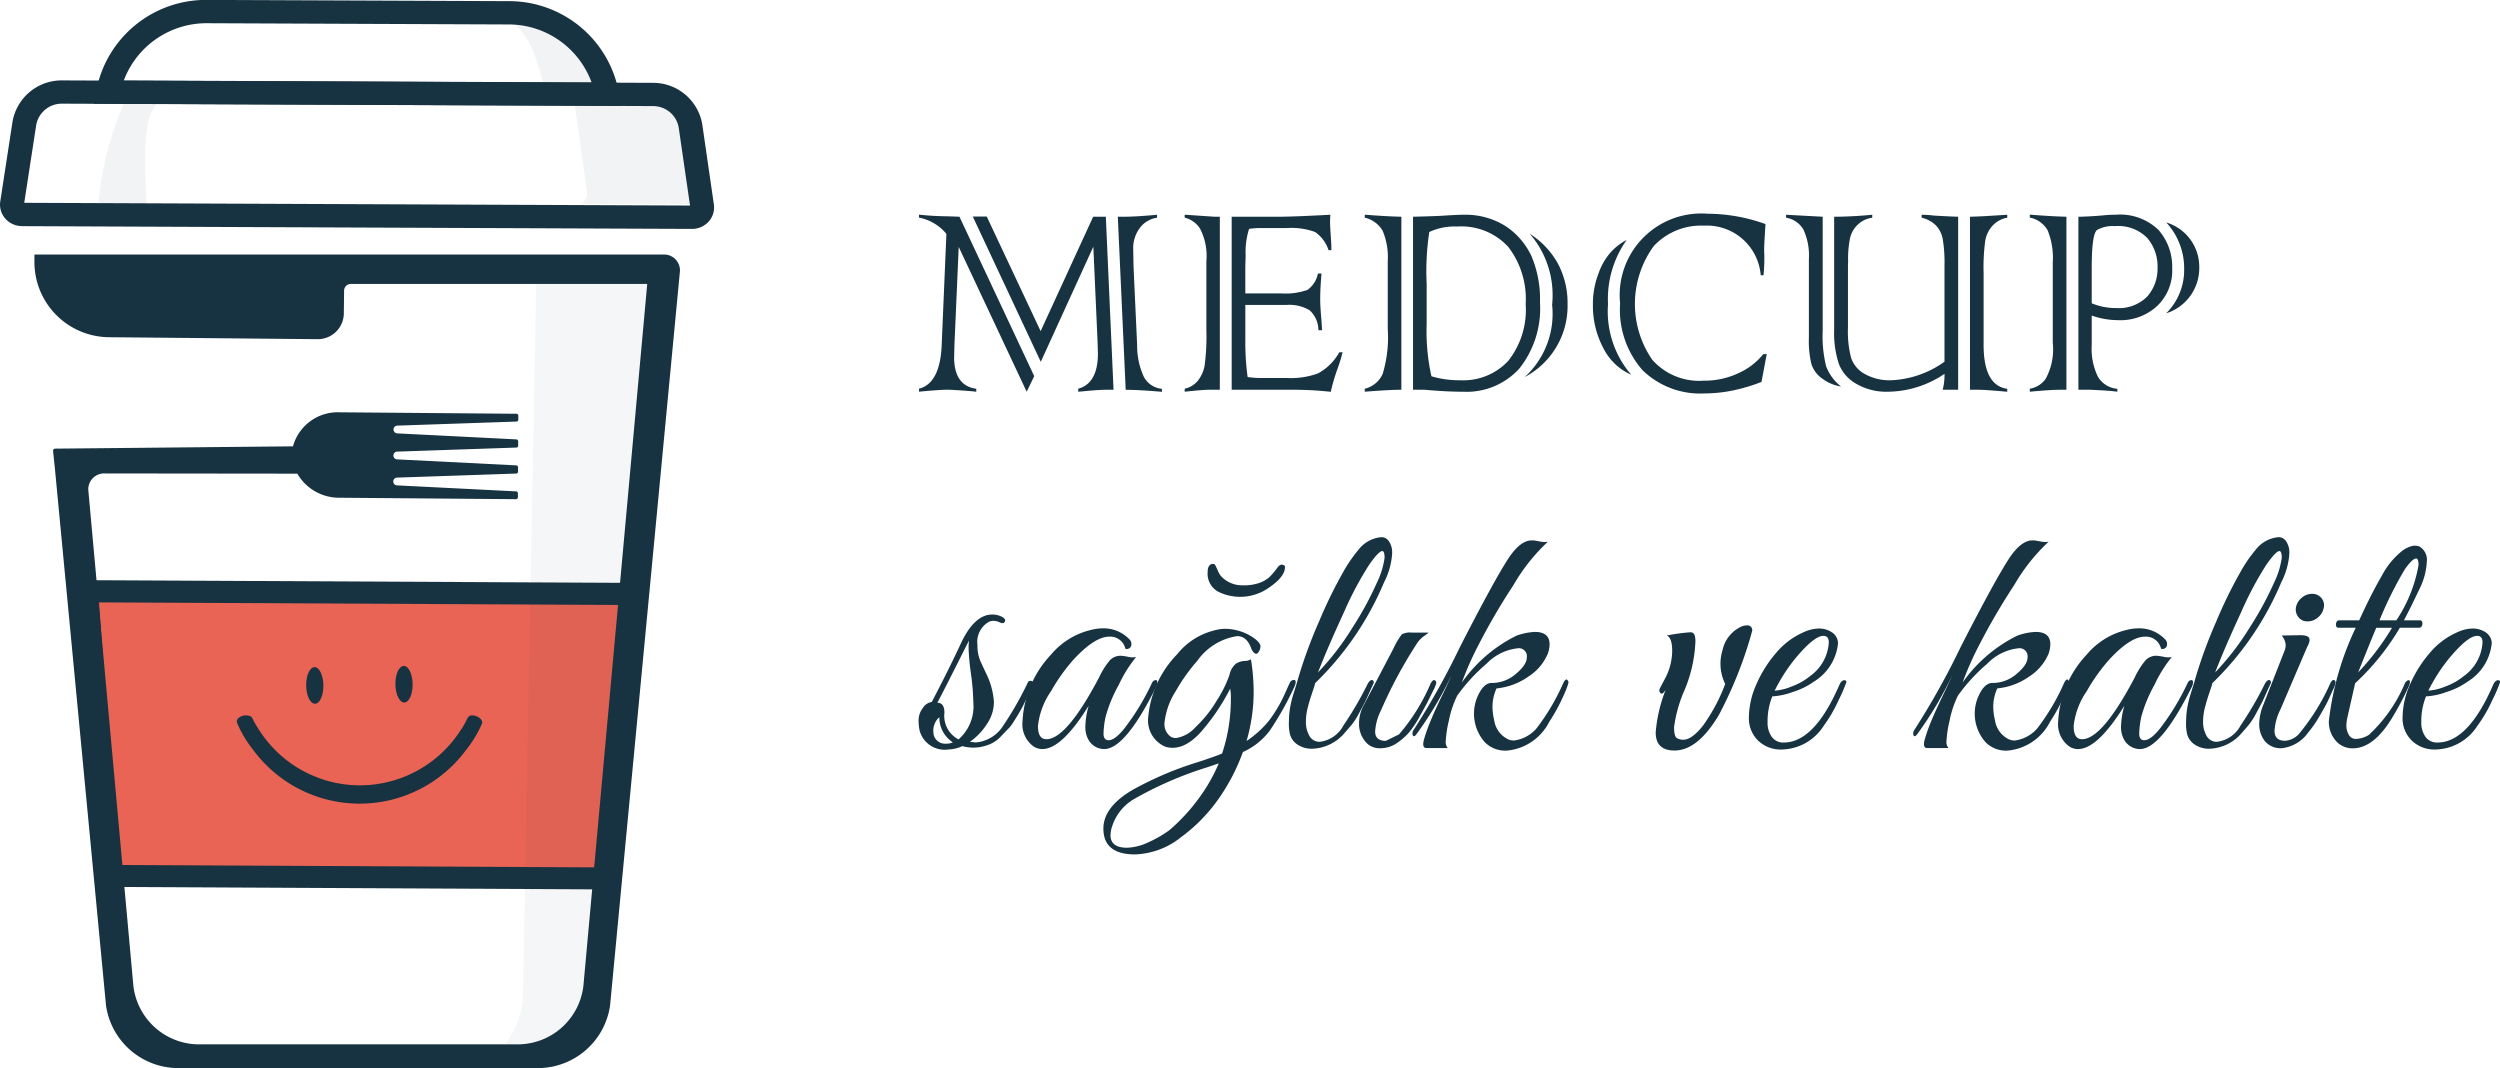 <svg id="Logo" xmlns="http://www.w3.org/2000/svg" xmlns:xlink="http://www.w3.org/1999/xlink" width="117.037" height="50" viewBox="0 0 117.037 50">
  <defs>
    <filter id="Path_10000" x="1.605" y="11.914" width="30.223" height="38.086" filterUnits="userSpaceOnUse">
      <feOffset input="SourceAlpha"/>
      <feGaussianBlur result="blur"/>
      <feFlood flood-color="#040506" flood-opacity="0"/>
      <feComposite operator="in" in2="blur"/>
      <feComposite in="SourceGraphic"/>
    </filter>
  </defs>
  <g id="Group_3857" data-name="Group 3857" transform="translate(-476.912 -80.126)">
    <g id="Group_3854" data-name="Group 3854" transform="translate(476.912 80.126)">
      <g id="Group_3841" data-name="Group 3841" transform="translate(3.521 27.158)">
        <g id="Group_3839" data-name="Group 3839" transform="translate(0.632 0.523)">
          <g id="Group_3836" data-name="Group 3836">
            <path id="Path_9991" data-name="Path 9991" d="M296.108,129.449l-23.586-.117a.783.783,0,0,0-.783.842l.849,11.577a.98.98,0,0,0,.971.909l21.529.107a.98.98,0,0,0,.979-.894l1.01-11.356A.981.981,0,0,0,296.108,129.449Z" transform="translate(-271.737 -129.332)" fill="#e96455"/>
          </g>
          <g id="Group_3838" data-name="Group 3838" transform="translate(6.93 3.488)">
            <g id="Group_3837" data-name="Group 3837" transform="translate(3.239 0)">
              <ellipse id="Ellipse_306" data-name="Ellipse 306" cx="0.403" cy="0.857" rx="0.403" ry="0.857" transform="translate(0 0.069) rotate(-0.779)" fill="#173240"/>
              <ellipse id="Ellipse_307" data-name="Ellipse 307" cx="0.403" cy="0.857" rx="0.403" ry="0.857" transform="translate(4.178 0.011) rotate(-0.779)" fill="#173240"/>
            </g>
            <path id="Path_9992" data-name="Path 9992" d="M301.2,144.776a.562.562,0,0,0-.417-.192h-.034a.236.236,0,0,0-.193.145,3.908,3.908,0,0,1-.363.624,5.595,5.595,0,0,1-9.414-.132,3.962,3.962,0,0,1-.285-.5.184.184,0,0,0-.092-.093.534.534,0,0,0-.213-.044.552.552,0,0,0-.357.133.206.206,0,0,0-.05.233,5.438,5.438,0,0,0,.743,1.242,6.194,6.194,0,0,0,9.96.027,5.464,5.464,0,0,0,.749-1.232.2.2,0,0,0-.033-.212Z" transform="translate(-289.761 -142.263)" fill="#173240"/>
          </g>
        </g>
        <g id="Group_3840" data-name="Group 3840">
          <path id="Path_9993" data-name="Path 9993" d="M271.13,142.319l-1.053-14.361,26.61.132-1.276,14.35ZM271.189,129l.9,12.295,22.375.111,1.092-12.285Z" transform="translate(-270.077 -127.958)" fill="#173240"/>
        </g>
      </g>
      <g id="Group_3843" data-name="Group 3843" transform="translate(22.916 12.464)" opacity="0.15">
        <g id="Group_3842" data-name="Group 3842" opacity="0.3">
          <path id="Path_9994" data-name="Path 9994" d="M320.657,126.42c2.771.07,5.021-1.685,5.19-4.056L328.2,89.428l-5.344-.171-.63,34.065A4.061,4.061,0,0,1,320.657,126.42Z" transform="translate(-320.657 -89.257)" fill="#173240"/>
        </g>
      </g>
      <g id="Group_3853" data-name="Group 3853">
        <g id="Group_3845" data-name="Group 3845" transform="translate(26.079 3.961)" opacity="0.2">
          <g id="Group_3844" data-name="Group 3844" opacity="0.3">
            <path id="Path_9995" data-name="Path 9995" d="M329.9,73.038l5.345.008a.458.458,0,0,0,.066-.307l-.529-3.783a1.755,1.755,0,0,0-1.743-1.506l-4.081-.006h0a1.747,1.747,0,0,1,.881,1.279l.529,3.783A.47.47,0,0,1,329.9,73.038Z" transform="translate(-328.962 -67.445)" fill="#173240"/>
          </g>
        </g>
        <g id="Group_3847" data-name="Group 3847" transform="translate(22.782 0.536)" opacity="0.2">
          <g id="Group_3846" data-name="Group 3846" opacity="0.3">
            <path id="Path_9996" data-name="Path 9996" d="M326.125,61.305a4.308,4.308,0,0,0-1.713-1.816,7,7,0,0,0-3.2-.982l-.911-.056h0a6.5,6.5,0,0,1,1.227.582c.893.548,1.163,1.936,1.431,2.755h2.7Z" transform="translate(-320.303 -58.451)" fill="#173240"/>
          </g>
        </g>
        <g id="Group_3849" data-name="Group 3849" transform="translate(4.596 4.224)" opacity="0.2">
          <g id="Group_3848" data-name="Group 3848" opacity="0.3">
            <path id="Path_9997" data-name="Path 9997" d="M272.9,73.5a15.583,15.583,0,0,1,1.183-4.707c.423-.84.567-.681,1.343-.546l.6.1h0a2.456,2.456,0,0,0-.638.827c-.423.84-.285,3.2-.2,4.7l-1.692-.4h0Z" transform="translate(-272.899 -68.137)" fill="#173240"/>
          </g>
        </g>
        <g id="Group_3852" data-name="Group 3852">
          <g id="Group_3850" data-name="Group 3850" transform="translate(4.394)">
            <path id="Path_9998" data-name="Path 9998" d="M272.369,61.9l.119-.64a5.227,5.227,0,0,1,5.209-4.219l14.074.058a5.225,5.225,0,0,1,5.173,4.261l.113.641Zm19.4-3.71-14.073-.058a4.139,4.139,0,0,0-3.926,2.682l21.9.089a4.138,4.138,0,0,0-3.9-2.714Z" transform="translate(-272.369 -57.045)" fill="#173240"/>
          </g>
          <g id="Group_3851" data-name="Group 3851" transform="translate(0 3.761)">
            <path id="Path_9999" data-name="Path 9999" d="M261.663,73.726a1.034,1.034,0,0,1-.583-.332.986.986,0,0,1-.237-.8l.573-3.729a2.333,2.333,0,0,1,2.322-1.941l27.672.114a2.331,2.331,0,0,1,2.3,1.96l.541,3.734a.986.986,0,0,1-.244.8,1.043,1.043,0,0,1-.781.344h0l-31.375-.129A1.062,1.062,0,0,1,261.663,73.726Zm29.969-5.578a1.233,1.233,0,0,0-.226-.022l-27.672-.113a1.216,1.216,0,0,0-1.21,1.012l-.558,3.629,31.168.128-.527-3.634A1.209,1.209,0,0,0,291.632,68.148Z" transform="translate(-260.831 -66.921)" fill="#173240"/>
          </g>
        </g>
      </g>
      <g transform="matrix(1, 0, 0, 1, 0, 0)" filter="url(#Path_10000)">
        <path id="Path_10000-2" data-name="Path 10000" d="M265.976,87.817l-.925,0,0,.376a3.523,3.523,0,0,0,3.54,3.494l9.7.091a1.218,1.218,0,0,0,1.245-1.186l.013-1.1a.319.319,0,0,1,.334-.3H293.74l-2.989,32.871a3.1,3.1,0,0,1-3.155,2.728H272.84a3.1,3.1,0,0,1-3.155-2.728l-2.112-23.232a.744.744,0,0,1,.786-.767l9,.01a2.258,2.258,0,0,0,1.982,1.127l8.245.068a.092.092,0,0,0,.1-.086l0-.192a.091.091,0,0,0-.091-.088l-5.562-.28a.182.182,0,1,1,0-.364l5.566-.189a.092.092,0,0,0,.093-.086l0-.21a.091.091,0,0,0-.091-.088l-5.562-.28a.182.182,0,1,1,0-.364l5.566-.189a.092.092,0,0,0,.093-.086l0-.21a.092.092,0,0,0-.091-.088l-5.562-.28a.182.182,0,1,1,0-.364l5.566-.189a.092.092,0,0,0,.093-.086l0-.192a.091.091,0,0,0-.1-.088l-8.26-.068a2.172,2.172,0,0,0-2.188,1.593l-11.133.108a.1.1,0,0,0-.1.1l.081.767,2.4,25.21a3.42,3.42,0,0,0,3.531,2.919h16.516A3.42,3.42,0,0,0,292,122.979l3.272-34.393a.743.743,0,0,0-.785-.77Z" transform="translate(-263.44 -75.9)" fill="#173240"/>
      </g>
    </g>
  </g>
  <g id="Group_3858" data-name="Group 3858" transform="translate(-555.109 -114.956)">
    <g id="Group_3830" data-name="Group 3830" transform="translate(598.138 124.956)">
      <g id="Group_3829" data-name="Group 3829">
        <path id="Path_9971" data-name="Path 9971" d="M261.4,199.048l3.5,7.463-.353.73-3.182-6.779-.2,4.588q-.015.693-.015.569,0,1.344,1.038,1.483v.138l-.215-.023q-.861-.069-1.138-.07-.368,0-1.329.092V207.1q.976-.253,1.06-2l.223-5.25a2.215,2.215,0,0,0-1.283-.761v-.138q.622.069,1.329.077Zm3.8,5.357,2.46-5.357h.592l.361,8.1h-.3q-.323,0-.846.047l-.508.046V207.1q.922-.253.923-1.653,0,.023-.015-.515l-.2-4.481-2.46,5.389-3.183-6.8h.654Zm3.982,2.744-.369-8.1h.261q.561,0,1.576-.092v.138a1.211,1.211,0,0,0-.816.492,1.57,1.57,0,0,0-.3.969l.015.823.169,3.682a3.454,3.454,0,0,0,.315,1.484,1.074,1.074,0,0,0,.846.561v.138Q269.751,207.15,269.189,207.15Z" transform="translate(-259.512 -198.902)" fill="#173240"/>
        <path id="Path_9972" data-name="Path 9972" d="M279.592,199.048h.253v8.1h-.507q-.269,0-1.138.092V207.1a1.1,1.1,0,0,0,.63-.392,1.625,1.625,0,0,0,.3-.669,10.421,10.421,0,0,0,.085-1.691v-3.22a2.773,2.773,0,0,0-.3-1.53,1.2,1.2,0,0,0-.715-.507v-.138Q278.67,198.986,279.592,199.048Zm3.882,8.1H280.4v-8.1h2.237q.63,0,2.383-.092c-.011.154-.015.269-.015.346q0,.154.038.715.023.377.023.407v.192h-.13a1.659,1.659,0,0,0-.631-.853,3.233,3.233,0,0,0-1.33-.184h-1.222a3.536,3.536,0,0,0-.538.038,3.55,3.55,0,0,0-.161,1.245l-.016.522v1.253H282.7a3.126,3.126,0,0,0,1.245-.161,1.223,1.223,0,0,0,.492-.769h.169q-.062.692-.062,1.2,0,.322.047.846c.01.1.023.3.038.607h-.169a1.269,1.269,0,0,0-.407-.929,1.843,1.843,0,0,0-1.084-.254h-1.93v1.676a11.769,11.769,0,0,0,.108,1.7,4.823,4.823,0,0,0,.692.046H283a3.694,3.694,0,0,0,1.438-.215,2.492,2.492,0,0,0,1-.991h.154a7.551,7.551,0,0,1-.253.815,8.86,8.86,0,0,0-.3,1.037A15.212,15.212,0,0,0,283.474,207.15Z" transform="translate(-265.768 -198.902)" fill="#173240"/>
        <path id="Path_9973" data-name="Path 9973" d="M292.584,199.048v8.1q-.546,0-1.714.092V207.1a1.229,1.229,0,0,0,.838-.692,5.906,5.906,0,0,0,.238-2.106v-3.174a3.173,3.173,0,0,0-.238-1.422,1.315,1.315,0,0,0-.838-.615v-.138Q291.869,199.032,292.584,199.048Zm1.015,8.1h-.469v-8.1q1.061-.024,1.484-.054.638-.039.876-.039a3.531,3.531,0,0,1,1.968.53,3.4,3.4,0,0,1,1.215,1.406,5.128,5.128,0,0,1,.4,2.168,4.524,4.524,0,0,1-.961,3.09,3.327,3.327,0,0,1-2.621,1.092q-.768,0-1.737-.085A.938.938,0,0,0,293.6,207.15Zm.292-7.387a12.184,12.184,0,0,0-.123,2.422v1.875a9.738,9.738,0,0,0,.223,2.46,4.543,4.543,0,0,0,1.353.185,2.868,2.868,0,0,0,2.237-.9,3.85,3.85,0,0,0,.822-2.668,3.993,3.993,0,0,0-.814-2.674,2.983,2.983,0,0,0-2.4-.954A2.784,2.784,0,0,0,293.891,199.763Zm4.474,6.787a4.007,4.007,0,0,0,1.276-3.382,4.384,4.384,0,0,0-1.046-3.32,3.89,3.89,0,0,1,1.323,1.406,3.947,3.947,0,0,1,.446,1.891A3.757,3.757,0,0,1,298.365,206.55Z" transform="translate(-270.008 -198.902)" fill="#173240"/>
        <path id="Path_9974" data-name="Path 9974" d="M308.508,200.105a4.772,4.772,0,0,0-.876,3.005,4.547,4.547,0,0,0,1.084,3.306,2.639,2.639,0,0,1-1.307-1.253,4.205,4.205,0,0,1-.484-2.029,3.918,3.918,0,0,1,.253-1.43,3.014,3.014,0,0,1,.569-1.007A2.767,2.767,0,0,1,308.508,200.105Zm6.4,5.35h.154l-.246,1.3a8.268,8.268,0,0,1-1.376.407,6.575,6.575,0,0,1-1.276.131,3.875,3.875,0,0,1-2.913-1.084,4.293,4.293,0,0,1-1.053-3.128,3.82,3.82,0,0,1,4.1-4.2,8.063,8.063,0,0,1,2.706.484q-.062.968-.062,1.145,0,.162.008.315V201a7.292,7.292,0,0,1-.039.761h-.13a2.528,2.528,0,0,0-2.66-2.322,3.026,3.026,0,0,0-2.352.961,4.608,4.608,0,0,0-.07,5.312,2.925,2.925,0,0,0,2.414.984,3.715,3.715,0,0,0,1.63-.354A3.129,3.129,0,0,0,314.9,205.455Z" transform="translate(-275.382 -198.875)" fill="#173240"/>
        <path id="Path_9975" data-name="Path 9975" d="M320.519,198.956l1.714.092v5.334a5.876,5.876,0,0,0,.161,1.668,2.157,2.157,0,0,0,.7.946,1.961,1.961,0,0,1-.869-.361,1.348,1.348,0,0,1-.514-.669,4.451,4.451,0,0,1-.124-1.253v-3.674a2.911,2.911,0,0,0-.253-1.384,1.152,1.152,0,0,0-.815-.561Zm8.055.092v8.1h-.723a2.833,2.833,0,0,0,.085-.745,4.8,4.8,0,0,1-2.674.838,2.786,2.786,0,0,1-1.438-.361,1.823,1.823,0,0,1-.83-.93,4.632,4.632,0,0,1-.224-1.622v-5.28c.538,0,1.133-.031,1.783-.092v.138a1.209,1.209,0,0,0-.684.33,1.254,1.254,0,0,0-.353.615,4.723,4.723,0,0,0-.092,1.1l-.008.161v2.937a4.909,4.909,0,0,0,.146,1.414,1.345,1.345,0,0,0,.63.753,2.372,2.372,0,0,0,1.238.3,4.61,4.61,0,0,0,2.505-.869v-4.489a6.754,6.754,0,0,0-.085-1.268,1.255,1.255,0,0,0-.331-.638,1.389,1.389,0,0,0-.653-.346v-.138c.031,0,.1,0,.216.007s.233.015.361.031Q328.074,199.033,328.574,199.048Zm.993,8.1h-.439v-8.1q.577-.016.877-.039l.868-.053v.138a1.211,1.211,0,0,0-.676.361,1.4,1.4,0,0,0-.353.707,9.186,9.186,0,0,0-.078,1.5v3.382q0,1.908,1.107,2.06v.138Q329.859,207.15,329.567,207.15Z" transform="translate(-279.933 -198.902)" fill="#173240"/>
        <path id="Path_9976" data-name="Path 9976" d="M339.384,199.048v8.1h-.253c-.329,0-.816.031-1.462.092V207.1a1.136,1.136,0,0,0,.738-.454,2.883,2.883,0,0,0,.338-1.7v-3.743a3.458,3.458,0,0,0-.238-1.515,1.237,1.237,0,0,0-.838-.6v-.138Q338.693,199.032,339.384,199.048Zm1.122,8.1h-.561v-8.1q.192,0,.3-.008.438-.016.846-.054a5.207,5.207,0,0,1,.593-.031,2.584,2.584,0,0,1,2.014.715,2.62,2.62,0,0,1,.638,1.8,2.282,2.282,0,0,1-.7,1.752,2.526,2.526,0,0,1-1.822.669,3.785,3.785,0,0,1-1.245-.216v1.368a2.989,2.989,0,0,0,.284,1.484,1.153,1.153,0,0,0,.915.576v.138q-.323-.046-.8-.069Zm.062-5.726V203.1a2.908,2.908,0,0,0,1.138.223,1.867,1.867,0,0,0,1.46-.538,1.966,1.966,0,0,0,.484-1.353,2.038,2.038,0,0,0-.484-1.391,1.908,1.908,0,0,0-1.514-.553,1.513,1.513,0,0,0-.83.177Q340.569,199.847,340.569,201.423Zm3.49,2.145a2.854,2.854,0,0,0,.838-2.06,3.167,3.167,0,0,0-.838-2.191,2.17,2.17,0,0,1,1.545,2.121A2.219,2.219,0,0,1,344.059,203.568Z" transform="translate(-285.674 -198.902)" fill="#173240"/>
      </g>
    </g>
    <g id="Group_3833" data-name="Group 3833" transform="translate(598.109 140.11)">
      <g id="Group_3832" data-name="Group 3832" transform="translate(0)">
        <path id="Path_9977" data-name="Path 9977" d="M251.318,232.963a2.279,2.279,0,0,0,.283.031,1.681,1.681,0,0,0,1.243-.74,15.55,15.55,0,0,0,1.181-2.062.111.111,0,0,1,.11-.079c.094-.011.142.026.142.11a.732.732,0,0,1-.071.18c-.047.1-.092.2-.134.3s-.11.243-.2.432-.176.341-.243.456-.155.257-.26.425a1.85,1.85,0,0,1-.315.394l-.331.346a1.485,1.485,0,0,1-.629.378,1.91,1.91,0,0,1-1.134.032,1.658,1.658,0,0,1-.645.157,1.216,1.216,0,0,1-1.354-.882,2.2,2.2,0,0,1-.048-.5.931.931,0,0,1,.2-.559.592.592,0,0,1,.417-.283q.8-1.527,1.37-2.756.63-1.337,1.464-1.338a.987.987,0,0,1,.433.1c.142.069.194.144.157.228s-.112.1-.228.047a.742.742,0,0,0-.3-.079.491.491,0,0,0-.221.047,1.075,1.075,0,0,0-.536,1.086,1.785,1.785,0,0,0,.126.724q.126.283.283.614a3.518,3.518,0,0,1,.362,1.338,1.845,1.845,0,0,1-.331,1.024A2.938,2.938,0,0,1,251.318,232.963Zm-1.716-.536a1.528,1.528,0,0,0,.015.2.55.55,0,0,0,.583.425.7.7,0,0,0,.315-.063,1.383,1.383,0,0,1-.629-1.181A.859.859,0,0,0,249.6,232.427Zm1.18.425a2.05,2.05,0,0,0,.693-1.732,11.1,11.1,0,0,0-.11-1.338,10.915,10.915,0,0,1-.11-1.15,3.4,3.4,0,0,1,.016-.409q-1.2,2.393-1.48,2.913c.22,0,.331.157.331.472A1.24,1.24,0,0,0,250.782,232.852Z" transform="translate(-248.909 -223.391)" fill="#173240"/>
        <path id="Path_9978" data-name="Path 9978" d="M260.74,230.6a6.628,6.628,0,0,0-.622,1.5,4.2,4.2,0,0,0-.1.8c0,.2.079.307.236.307q.3,0,.74-.551a11.235,11.235,0,0,0,1.275-2.094c.042-.094.09-.146.142-.158.084-.031.126,0,.126.1a.5.5,0,0,1-.047.189q-1.449,2.927-2.44,2.928a.85.85,0,0,1-.74-.441,1.215,1.215,0,0,1-.142-.629,3.716,3.716,0,0,1,.157-.961q-1.259,2.032-2.172,2.031a.727.727,0,0,1-.456-.158,1.285,1.285,0,0,1-.472-1.133,4.9,4.9,0,0,1,1.338-3.133,3.476,3.476,0,0,1,1.858-1.15,2.219,2.219,0,0,1,.566-.078,1.671,1.671,0,0,1,1.228.5.308.308,0,0,1,.094.331.216.216,0,0,1-.267.126.726.726,0,0,0-.756-.567q-.677,0-1.669,1.07a8.641,8.641,0,0,0-1.054,1.48,3.5,3.5,0,0,0-.614,1.637q0,.614.394.614.944,0,2.471-2.9a3.634,3.634,0,0,1,.5-.794.69.69,0,0,1,.52-.213,2.684,2.684,0,0,1,.323.047.98.98,0,0,0,.386.015A6.05,6.05,0,0,0,260.74,230.6Z" transform="translate(-251.357 -223.708)" fill="#173240"/>
        <path id="Path_9979" data-name="Path 9979" d="M263.4,237.04q-1.48,0-1.48-1.212,0-1.007,1.37-1.81a15.912,15.912,0,0,1,2.976-1.275q.834-.268,1.211-.425a8.013,8.013,0,0,0,.41-2.613,2.149,2.149,0,0,0-.031-.425,9.756,9.756,0,0,1-1.212,1.841q-.913,1.134-1.811.882a1.329,1.329,0,0,1-.818-1.354,4.835,4.835,0,0,1,1.354-2.974,3.209,3.209,0,0,1,1.732-1.118,1.907,1.907,0,0,1,.535-.078,2.4,2.4,0,0,1,1.386.472c.168.136.251.252.251.346a.469.469,0,0,1-.094.275c-.063.09-.128.1-.2.032a.513.513,0,0,1-.134-.2q-.206-.583-.662-.583a2.792,2.792,0,0,0-1.873,1.165,8.325,8.325,0,0,0-1.007,1.417,3.4,3.4,0,0,0-.52,1.457.711.711,0,0,0,.315.685.561.561,0,0,0,.221.047,1.522,1.522,0,0,0,.905-.5,5.722,5.722,0,0,0,1.007-1.259,5.625,5.625,0,0,0,.59-1.189.919.919,0,0,1,.307-.535.884.884,0,0,1,.4-.126.563.563,0,0,0,.3-.078,9.618,9.618,0,0,1,.126,1.661,8.307,8.307,0,0,1-.331,2.164,4.79,4.79,0,0,0,1.031-.928,6.416,6.416,0,0,0,.488-.74q.181-.33.323-.653c.094-.215.157-.354.189-.417a.218.218,0,0,1,.158-.118c.072-.015.11.019.11.1a.5.5,0,0,1-.047.189,14.6,14.6,0,0,1-1.157,2.07,3.232,3.232,0,0,1-1.267,1.015,9.307,9.307,0,0,1-1.094,2.126,7.678,7.678,0,0,1-1.8,1.858A3.633,3.633,0,0,1,263.4,237.04Zm-1.149-.913q0,.6.771.6a2.5,2.5,0,0,0,1.031-.267,5.422,5.422,0,0,0,.953-.551,8.8,8.8,0,0,0,1.416-1.543,7.966,7.966,0,0,0,.9-1.589l-.551.188a17.005,17.005,0,0,0-3.463,1.511,2.292,2.292,0,0,0-.976,1.243A1.324,1.324,0,0,0,262.255,236.127Zm8.17-12.531q0,.471-.85,1.023a2.325,2.325,0,0,1-2.235.142.953.953,0,0,1-.536-.929c0-.261.089-.394.267-.394.042,0,.079.035.11.1s.071.154.118.259a.813.813,0,0,0,.165.251,1.339,1.339,0,0,0,.96.394,2.195,2.195,0,0,0,.843-.126,1.5,1.5,0,0,0,.432-.26,3.749,3.749,0,0,0,.378-.448c.1-.136.21-.168.315-.094A.1.1,0,0,1,270.426,223.6Z" transform="translate(-253.265 -222.195)" fill="#173240"/>
        <path id="Path_9980" data-name="Path 9980" d="M276.072,228.834q-.126.37-.213.708a2.747,2.747,0,0,0-.086.677,1.3,1.3,0,0,0,.157.631.531.531,0,0,0,.5.291,1.446,1.446,0,0,0,1.1-.763,16.3,16.3,0,0,0,1.134-1.945q.126-.221.236-.174a.125.125,0,0,1,.031.166c-.031.069-.1.215-.2.44s-.173.383-.22.472-.132.247-.252.472a3.325,3.325,0,0,1-.315.5q-.134.165-.363.424a2.071,2.071,0,0,1-1.472.732,1.188,1.188,0,0,1-.756-.212.833.833,0,0,1-.323-.457,2,2,0,0,1-.055-.432q0-.19.016-.489a4.652,4.652,0,0,1,.2-.975c.1-.315.154-.494.165-.536a22.079,22.079,0,0,1,1.031-2.849,21.608,21.608,0,0,1,1.134-2.322,6.682,6.682,0,0,1,.732-1.063,1.5,1.5,0,0,1,1.055-.567q.362,0,.488.52a1.441,1.441,0,0,1,.016.236,3.4,3.4,0,0,1-.378,1.354,14.225,14.225,0,0,1-3.227,4.723C276.2,228.443,276.156,228.588,276.072,228.834Zm1.857-3a15.3,15.3,0,0,0,1.158-2.117,3.9,3.9,0,0,0,.37-1.189c0-.21-.037-.315-.11-.315q-.158,0-.6.622a15.847,15.847,0,0,0-1.189,2.235q-.747,1.614-1.219,2.825A12.477,12.477,0,0,0,277.93,225.835Z" transform="translate(-257.638 -221.569)" fill="#173240"/>
        <path id="Path_9981" data-name="Path 9981" d="M282.246,232.95a3.1,3.1,0,0,1-.574.5,1.37,1.37,0,0,1-.788.236.85.85,0,0,1-.708-.346,1.285,1.285,0,0,1-.268-.811,1.8,1.8,0,0,1,.236-.889l1.37-2.613a3.566,3.566,0,0,1,.393-.669.769.769,0,0,1,.457-.086h.8a1.876,1.876,0,0,1-.157.125,1.31,1.31,0,0,0-.425.441,21.07,21.07,0,0,0-1.637,3.054,2.548,2.548,0,0,0-.283,1.008q0,.44.5.44l.614-.3a9.029,9.029,0,0,0,1.48-2.378c.084-.158.158-.2.221-.142a.115.115,0,0,1,.047.1,1.314,1.314,0,0,1-.142.363q-.142.291-.236.48t-.386.709A4.708,4.708,0,0,1,282.246,232.95Z" transform="translate(-259.285 -223.811)" fill="#173240"/>
        <path id="Path_9982" data-name="Path 9982" d="M289.023,227.261a.376.376,0,0,0-.425-.426,2.385,2.385,0,0,0-1.456.717,8.307,8.307,0,0,0-1.378,1.5,4.659,4.659,0,0,0-.386,1.149,5.454,5.454,0,0,0-.15.961.455.455,0,0,0,.094.346h-.991q-.236,0-.118-.417a8.08,8.08,0,0,1,.323-.9q.2-.488.512-1.126t.449-.969a16.782,16.782,0,0,1-1.669,2.8c-.1.1-.157.063-.157-.094a.258.258,0,0,1,.031-.11,36.177,36.177,0,0,0,2.2-3.936q1.646-3.211,2.306-4.2.535-.77,1.038-.771h.1c.01,0,.1.016.275.047a1,1,0,0,0,.386.016,8.721,8.721,0,0,0-1.606,2.023,30.245,30.245,0,0,0-1.621,2.771,14.94,14.94,0,0,0-.8,1.8,6.8,6.8,0,0,1,2.566-2.2,2.956,2.956,0,0,1,.85-.173q.693,0,.693.583a1.372,1.372,0,0,1-.079.424,2.338,2.338,0,0,1-.905,1.078,3.09,3.09,0,0,1-1.5.559,2.083,2.083,0,0,0-.189.811,2.629,2.629,0,0,0,.078.669,1.171,1.171,0,0,0,.709.928.765.765,0,0,0,.221.032,1.681,1.681,0,0,0,1.039-.551,10.167,10.167,0,0,0,1.275-2.157q.11-.2.173-.134a.209.209,0,0,1,.063.134,3.956,3.956,0,0,1-.236.614,8.413,8.413,0,0,1-.661,1.212,2.474,2.474,0,0,1-1.983,1.354,1.351,1.351,0,0,1-1.024-.378,2.014,2.014,0,0,1-.283-2.3c.157-.3.341-.467.551-.489h.094a1.7,1.7,0,0,0,1.078-.424Q289.023,227.607,289.023,227.261Z" transform="translate(-260.545 -221.64)" fill="#173240"/>
        <path id="Path_9983" data-name="Path 9983" d="M305.3,228.021l-.079.284a19.276,19.276,0,0,1-1.479,3.652q-.992,1.669-2.078,1.669-.882,0-.882-.85a6.862,6.862,0,0,1,.472-2c-.105.168-.186.223-.244.165a.184.184,0,0,1-.039-.212l.283-.536a2.787,2.787,0,0,0,.3-1.228q0-.614-.251-.724a9.39,9.39,0,0,1,1.1-.15.194.194,0,0,1,.2.134.965.965,0,0,1,.039.284,6.566,6.566,0,0,1-.5,2.267,6.389,6.389,0,0,0-.5,1.756c0,.3.047.472.142.519a.628.628,0,0,0,.283.071q.409,0,.929-.661a8.194,8.194,0,0,0,1.04-1.952,2.127,2.127,0,0,1-.126-1.575,1.577,1.577,0,0,1,.9-1.118.682.682,0,0,1,.237-.047A.222.222,0,0,1,305.3,228.021Z" transform="translate(-266.271 -223.645)" fill="#173240"/>
        <path id="Path_9984" data-name="Path 9984" d="M308.436,231.163a3.123,3.123,0,0,0-.221,1.2,1.131,1.131,0,0,0,.2.7.658.658,0,0,0,.559.26q1.433,0,2.6-2.692c.074-.168.162-.241.268-.221a.076.076,0,0,1,.063.079,6.575,6.575,0,0,1-.354.826,6.675,6.675,0,0,1-.716,1.236,2.384,2.384,0,0,1-1.983,1.1,1.518,1.518,0,0,1-1.071-.409,1.452,1.452,0,0,1-.44-1.118,3.847,3.847,0,0,1,.338-1.5,5.761,5.761,0,0,1,.921-1.48,3.529,3.529,0,0,1,1.338-1,1.748,1.748,0,0,1,.693-.158,1.082,1.082,0,0,1,.614.19.627.627,0,0,1,.268.488,2.369,2.369,0,0,1-1.134,1.81,3.377,3.377,0,0,1-.976.48A3.293,3.293,0,0,1,308.436,231.163Zm2.645-2.519q0-.315-.252-.315-.441,0-1.338,1.086a8.1,8.1,0,0,0-.945,1.48,2.471,2.471,0,0,0,.779-.189,2.973,2.973,0,0,0,.889-.5A2.08,2.08,0,0,0,311.081,228.644Z" transform="translate(-268.466 -223.716)" fill="#173240"/>
        <path id="Path_9985" data-name="Path 9985" d="M324.257,227.261a.376.376,0,0,0-.425-.426,2.385,2.385,0,0,0-1.456.717,8.308,8.308,0,0,0-1.378,1.5,4.606,4.606,0,0,0-.385,1.149,5.412,5.412,0,0,0-.15.961.455.455,0,0,0,.094.346h-.991q-.237,0-.118-.417a8.08,8.08,0,0,1,.323-.9c.136-.325.307-.7.512-1.126s.355-.748.449-.969a16.785,16.785,0,0,1-1.669,2.8c-.1.1-.158.063-.158-.094a.257.257,0,0,1,.031-.11,36.007,36.007,0,0,0,2.2-3.936q1.645-3.211,2.307-4.2.535-.77,1.038-.771h.1c.011,0,.1.016.275.047a1,1,0,0,0,.386.016,8.72,8.72,0,0,0-1.606,2.023,30.4,30.4,0,0,0-1.621,2.771,14.936,14.936,0,0,0-.8,1.8,6.8,6.8,0,0,1,2.566-2.2,2.956,2.956,0,0,1,.85-.173q.694,0,.693.583a1.37,1.37,0,0,1-.078.424,2.346,2.346,0,0,1-.905,1.078,3.09,3.09,0,0,1-1.5.559,2.083,2.083,0,0,0-.189.811,2.629,2.629,0,0,0,.079.669,1.171,1.171,0,0,0,.708.928.771.771,0,0,0,.221.032,1.682,1.682,0,0,0,1.039-.551,10.165,10.165,0,0,0,1.275-2.157q.11-.2.173-.134a.209.209,0,0,1,.063.134,4.04,4.04,0,0,1-.236.614,8.351,8.351,0,0,1-.661,1.212,2.474,2.474,0,0,1-1.984,1.354,1.35,1.35,0,0,1-1.023-.378,2.011,2.011,0,0,1-.283-2.3c.157-.3.34-.467.551-.489h.094a1.706,1.706,0,0,0,1.078-.424Q324.257,227.607,324.257,227.261Z" transform="translate(-272.338 -221.64)" fill="#173240"/>
        <path id="Path_9986" data-name="Path 9986" d="M333.622,230.6a6.631,6.631,0,0,0-.622,1.5,4.186,4.186,0,0,0-.1.8q0,.307.235.307.3,0,.74-.551a11.234,11.234,0,0,0,1.275-2.094c.042-.094.089-.146.142-.158.084-.031.126,0,.126.1a.511.511,0,0,1-.047.189q-1.449,2.927-2.44,2.928a.853.853,0,0,1-.74-.441,1.222,1.222,0,0,1-.142-.629,3.7,3.7,0,0,1,.158-.961q-1.26,2.032-2.173,2.031a.727.727,0,0,1-.456-.158,1.284,1.284,0,0,1-.472-1.133,4.905,4.905,0,0,1,1.338-3.133,3.476,3.476,0,0,1,1.857-1.15,2.223,2.223,0,0,1,.567-.078,1.671,1.671,0,0,1,1.228.5.308.308,0,0,1,.094.331.216.216,0,0,1-.267.126.726.726,0,0,0-.755-.567q-.678,0-1.669,1.07a8.643,8.643,0,0,0-1.054,1.48,3.5,3.5,0,0,0-.614,1.637q0,.614.393.614.946,0,2.471-2.9a3.657,3.657,0,0,1,.5-.794.69.69,0,0,1,.52-.213,2.683,2.683,0,0,1,.323.047.98.98,0,0,0,.386.015A6.049,6.049,0,0,0,333.622,230.6Z" transform="translate(-275.753 -223.708)" fill="#173240"/>
        <path id="Path_9987" data-name="Path 9987" d="M339.205,228.834c-.085.247-.154.483-.213.708a2.746,2.746,0,0,0-.086.677,1.3,1.3,0,0,0,.157.631.53.53,0,0,0,.5.291,1.447,1.447,0,0,0,1.1-.763,16.306,16.306,0,0,0,1.133-1.945q.126-.221.237-.174a.125.125,0,0,1,.031.166c-.031.069-.1.215-.2.44s-.174.383-.22.472-.131.247-.252.472a3.434,3.434,0,0,1-.315.5q-.135.165-.363.424a2.071,2.071,0,0,1-1.472.732,1.184,1.184,0,0,1-.754-.212.833.833,0,0,1-.324-.457,2.04,2.04,0,0,1-.055-.432q0-.19.016-.489a4.652,4.652,0,0,1,.2-.975q.149-.473.166-.536a22.058,22.058,0,0,1,1.03-2.849,21.452,21.452,0,0,1,1.135-2.322,6.648,6.648,0,0,1,.731-1.063,1.5,1.5,0,0,1,1.055-.567q.361,0,.488.52a1.516,1.516,0,0,1,.016.236,3.422,3.422,0,0,1-.377,1.354,14.235,14.235,0,0,1-3.228,4.723C339.336,228.443,339.289,228.588,339.205,228.834Zm1.857-3a15.281,15.281,0,0,0,1.157-2.117,3.893,3.893,0,0,0,.371-1.189c0-.21-.037-.315-.11-.315q-.158,0-.6.622a15.776,15.776,0,0,0-1.189,2.235q-.748,1.614-1.22,2.825A12.442,12.442,0,0,0,341.063,225.835Z" transform="translate(-278.77 -221.569)" fill="#173240"/>
        <path id="Path_9988" data-name="Path 9988" d="M344.466,232.425a.971.971,0,0,0,.63-.3,10.1,10.1,0,0,0,1.48-2.378c.074-.158.147-.2.22-.142a.14.14,0,0,1,.031.1,1.236,1.236,0,0,1-.126.346c-.084.184-.16.35-.228.5s-.2.385-.394.716a5.089,5.089,0,0,1-.528.764,1.744,1.744,0,0,1-1.22.74.952.952,0,0,1-.826-.346,1.279,1.279,0,0,1-.252-.771,2.49,2.49,0,0,1,.2-.929l1.007-2.566a.811.811,0,0,0,.031-.251.761.761,0,0,0-.188-.41l.865-.016q.362,0,.424.134c.043.09.011.229-.094.418l-1.26,2.944a2.483,2.483,0,0,0-.267.991Q343.978,232.425,344.466,232.425Zm1.543-5.778a.73.73,0,0,1-.488.189.521.521,0,0,1-.424-.189.576.576,0,0,1-.126-.456.766.766,0,0,1,.267-.456.735.735,0,0,1,.488-.189.547.547,0,0,1,.432.189.519.519,0,0,1,.118.456A.765.765,0,0,1,346.009,226.647Z" transform="translate(-280.489 -222.9)" fill="#173240"/>
        <path id="Path_9989" data-name="Path 9989" d="M348.152,230.379A13.724,13.724,0,0,1,349.411,226h-.818a.1.1,0,0,1-.1-.086.253.253,0,0,1,.016-.173.127.127,0,0,1,.118-.087h.945q.568-1.243,1.055-2.078a3.669,3.669,0,0,1,.9-1.126,1.287,1.287,0,0,1,.591-.291.78.78,0,0,1,.259.031.713.713,0,0,1,.362.717,3.215,3.215,0,0,1-.362,1.315q-.362.771-.709,1.432h.756a.1.1,0,0,1,.1.087.249.249,0,0,1-.016.173.127.127,0,0,1-.118.086h-.913a11.449,11.449,0,0,1-2.094,2.6l-.363,1.605a1.792,1.792,0,0,0-.047.4.845.845,0,0,0,.11.4.367.367,0,0,0,.346.2,1.229,1.229,0,0,0,.6-.19,7.016,7.016,0,0,0,1.669-2.377.294.294,0,0,1,.149-.173c.057-.021.092-.007.1.039a.447.447,0,0,1-.048.229,14.4,14.4,0,0,1-.818,1.542q-.85,1.37-1.81,1.37a1.017,1.017,0,0,1-.8-.362A1.34,1.34,0,0,1,348.152,230.379Zm2.96-4.377h-.74q-.189.441-.85,2.094A12.018,12.018,0,0,0,351.112,226Zm.2-.347a6.756,6.756,0,0,0,1.039-2.582c0-.21-.037-.314-.11-.314-.116,0-.291.167-.528.5a17.679,17.679,0,0,0-1.189,2.393Z" transform="translate(-282.128 -221.767)" fill="#173240"/>
        <path id="Path_9990" data-name="Path 9990" d="M354.436,231.163a3.123,3.123,0,0,0-.22,1.2,1.131,1.131,0,0,0,.2.7.658.658,0,0,0,.559.26q1.433,0,2.6-2.692c.074-.168.162-.241.268-.221a.076.076,0,0,1,.063.079,6.533,6.533,0,0,1-.355.826,6.674,6.674,0,0,1-.716,1.236,2.385,2.385,0,0,1-1.984,1.1,1.518,1.518,0,0,1-1.071-.409,1.452,1.452,0,0,1-.44-1.118,3.849,3.849,0,0,1,.339-1.5,5.758,5.758,0,0,1,.921-1.48,3.534,3.534,0,0,1,1.338-1,1.751,1.751,0,0,1,.693-.158,1.084,1.084,0,0,1,.615.19.629.629,0,0,1,.268.488,2.37,2.37,0,0,1-1.134,1.81,3.368,3.368,0,0,1-.976.48A3.289,3.289,0,0,1,354.436,231.163Zm2.646-2.519c0-.21-.084-.315-.252-.315q-.441,0-1.339,1.086a8.1,8.1,0,0,0-.945,1.48,2.478,2.478,0,0,0,.78-.189,2.969,2.969,0,0,0,.889-.5A2.079,2.079,0,0,0,357.081,228.644Z" transform="translate(-283.863 -223.716)" fill="#173240"/>
      </g>
    </g>
  </g>
</svg>
